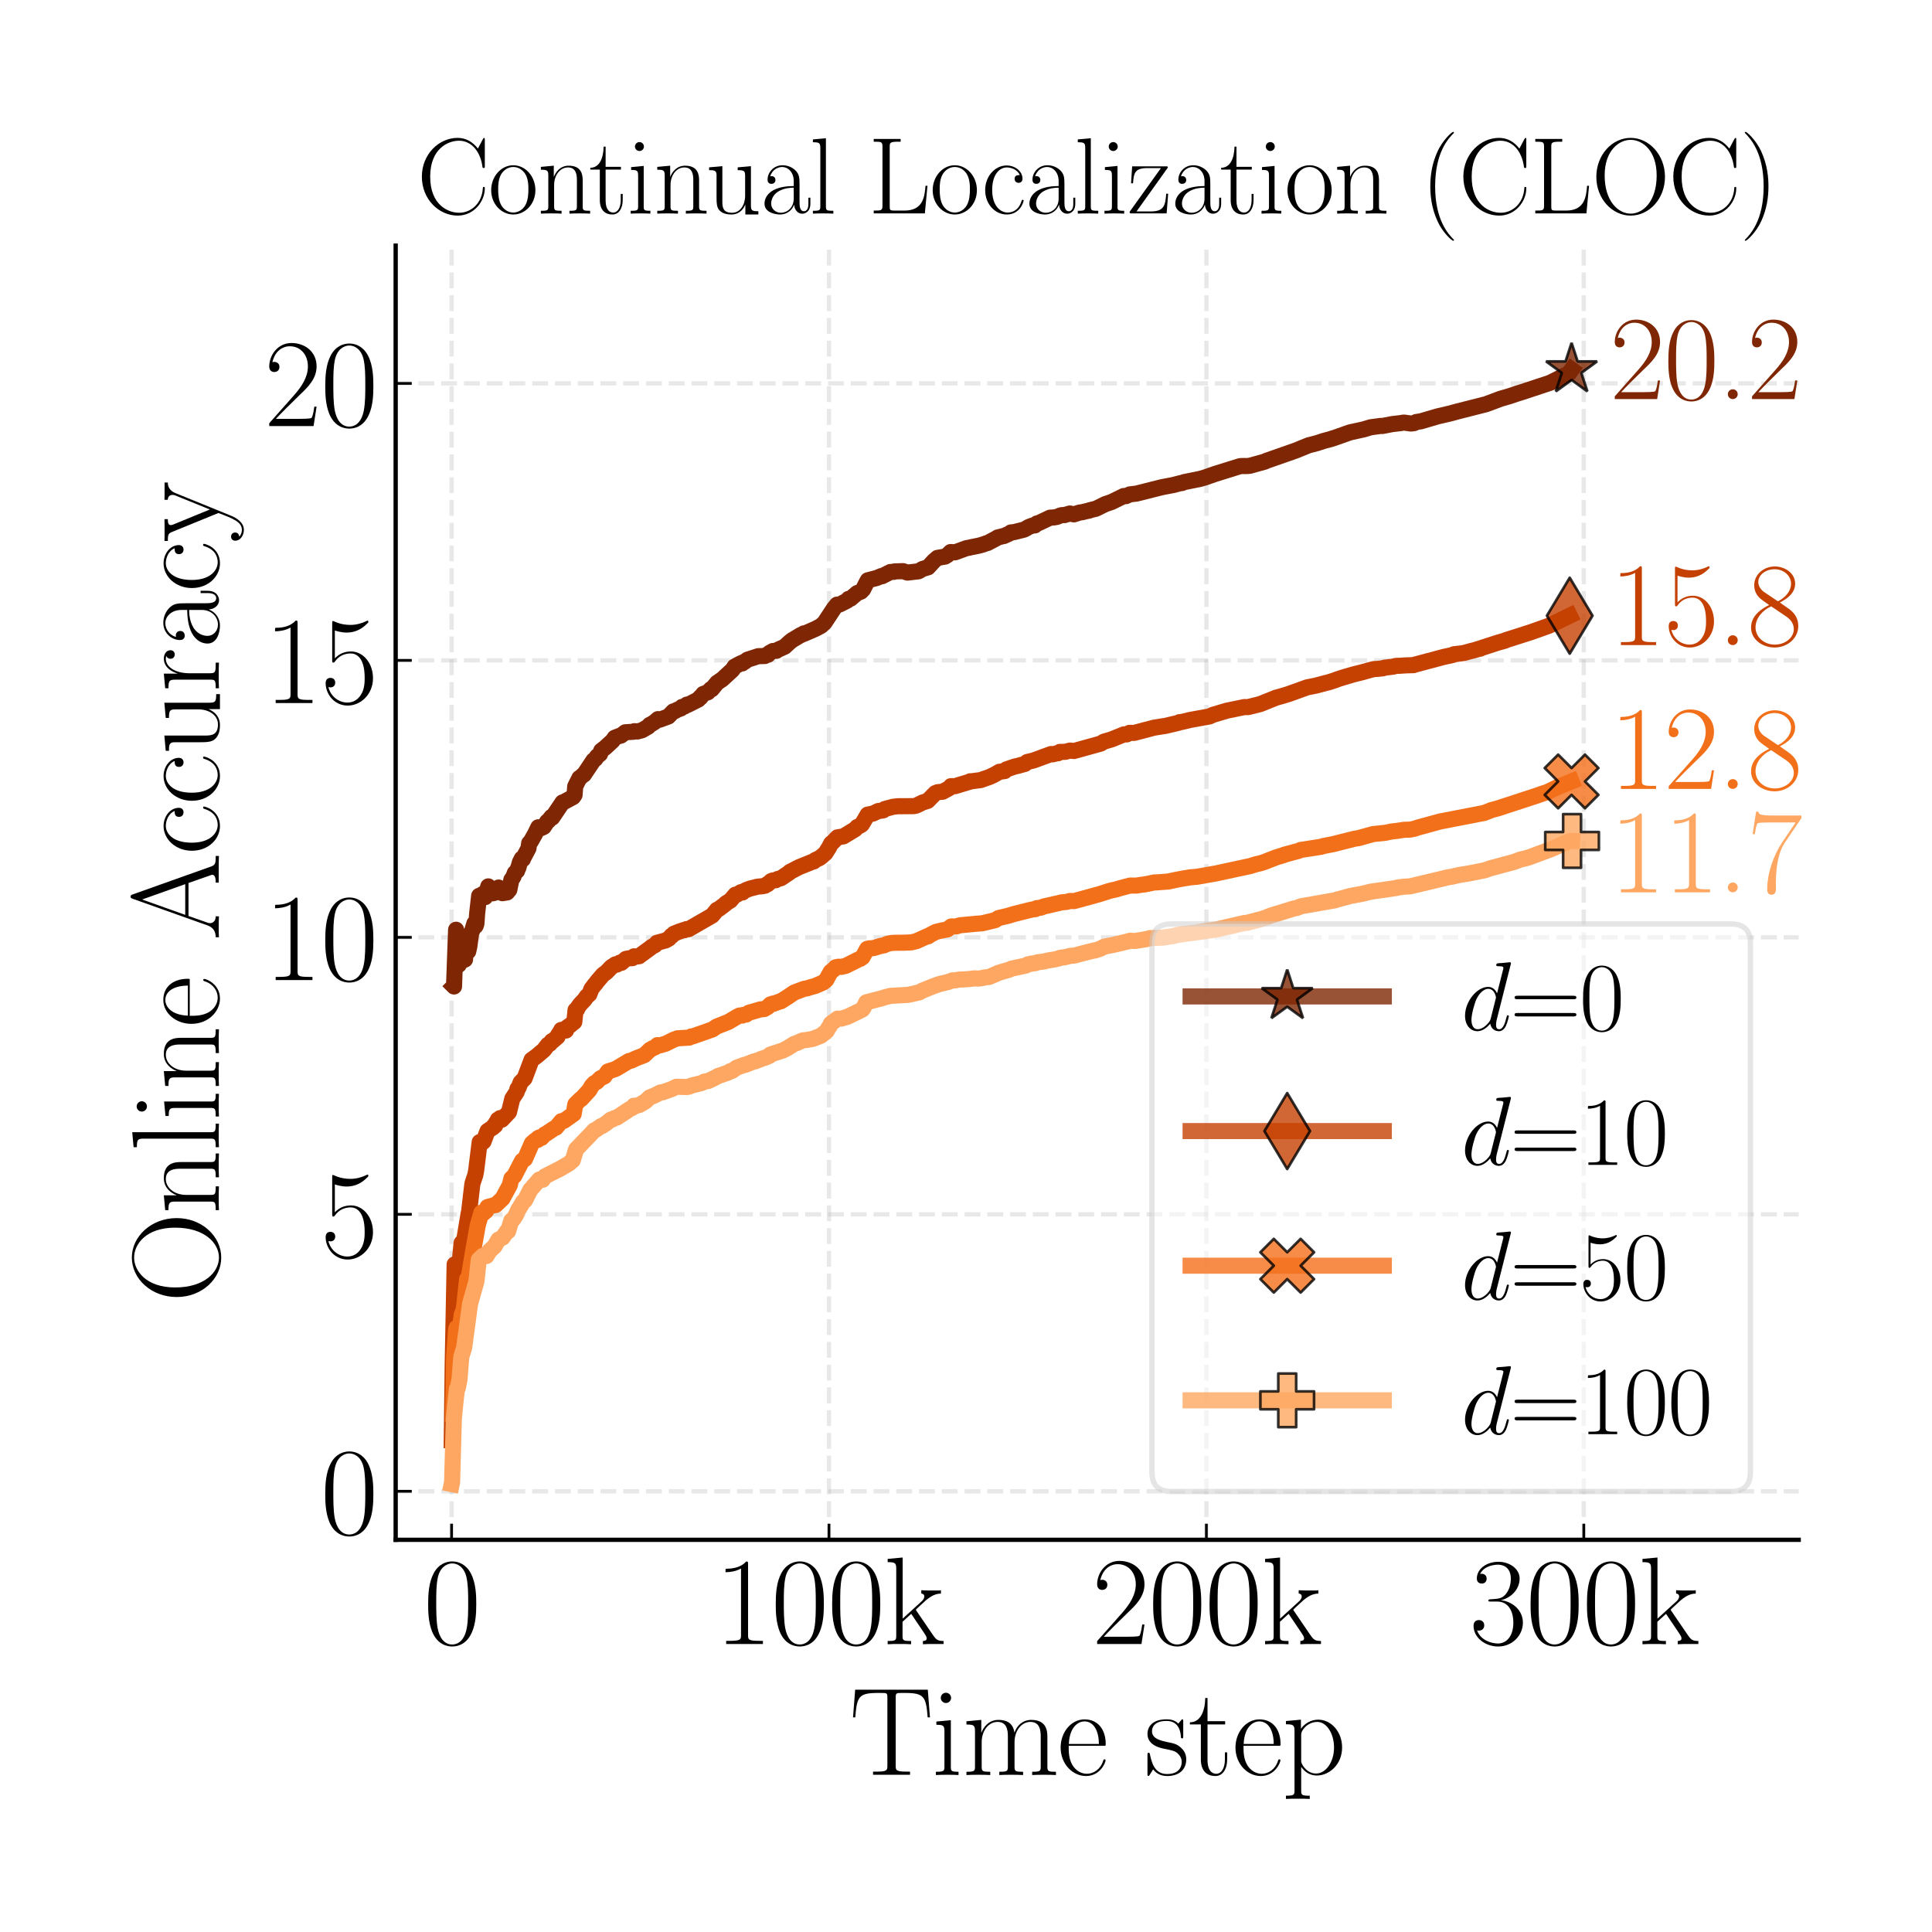 <?xml version="1.0" encoding="utf-8" standalone="no"?>
<!DOCTYPE svg PUBLIC "-//W3C//DTD SVG 1.1//EN"
  "http://www.w3.org/Graphics/SVG/1.1/DTD/svg11.dtd">
<svg xmlns:xlink="http://www.w3.org/1999/xlink" width="360pt" height="360pt" viewBox="0 0 360 360" xmlns="http://www.w3.org/2000/svg" version="1.1">
 <defs>
  <style type="text/css">*{stroke-linejoin: round; stroke-linecap: butt}</style>
 </defs>
 <g id="figure_1">
  <g id="patch_1">
   <path d="M 0 360 
L 360 360 
L 360 0 
L 0 0 
z
" style="fill: #ffffff"/>
  </g>
  <g id="axes_1">
   <g id="patch_2">
    <path d="M 73.727 286.921 
L 335.16 286.921 
L 335.16 45.766 
L 73.727 45.766 
z
" style="fill: #ffffff"/>
   </g>
   <g id="matplotlib.axis_1">
    <g id="xtick_1">
     <g id="line2d_1">
      <path d="M 84.145 286.921 
L 84.145 45.766 
" clip-path="url(#pb3d993e05d)" style="fill: none; stroke-dasharray: 2.96,1.28; stroke-dashoffset: 0; stroke: #b0b0b0; stroke-opacity: 0.3; stroke-width: 0.8"/>
     </g>
     <g id="line2d_2">
      <defs>
       <path id="m024d2db09c" d="M 0 0 
L 0 -3 
" style="stroke: #000000; stroke-width: 0.5"/>
      </defs>
      <g>
       <use xlink:href="#m024d2db09c" x="84.145" y="286.921" style="stroke: #000000; stroke-width: 0.5"/>
      </g>
     </g>
     <g id="text_1">
      <!-- 0 -->
      <g transform="translate(78.891 306.333) scale(0.23 -0.23)">
       <defs>
        <path id="CMR17-30" d="M 2688 2025 
C 2688 2416 2682 3080 2413 3591 
C 2176 4039 1798 4198 1466 4198 
C 1158 4198 768 4058 525 3597 
C 269 3118 243 2524 243 2025 
C 243 1661 250 1106 448 619 
C 723 -39 1216 -128 1466 -128 
C 1760 -128 2208 -7 2470 600 
C 2662 1042 2688 1559 2688 2025 
z
M 1466 -26 
C 1056 -26 813 325 723 812 
C 653 1188 653 1738 653 2096 
C 653 2588 653 2997 736 3387 
C 858 3929 1216 4096 1466 4096 
C 1728 4096 2067 3923 2189 3400 
C 2272 3036 2278 2607 2278 2096 
C 2278 1680 2278 1169 2202 792 
C 2067 95 1690 -26 1466 -26 
z
" transform="scale(0.016)"/>
       </defs>
       <use xlink:href="#CMR17-30" transform="scale(0.996)"/>
      </g>
     </g>
    </g>
    <g id="xtick_2">
     <g id="line2d_3">
      <path d="M 154.469 286.921 
L 154.469 45.766 
" clip-path="url(#pb3d993e05d)" style="fill: none; stroke-dasharray: 2.96,1.28; stroke-dashoffset: 0; stroke: #b0b0b0; stroke-opacity: 0.3; stroke-width: 0.8"/>
     </g>
     <g id="line2d_4">
      <g>
       <use xlink:href="#m024d2db09c" x="154.469" y="286.921" style="stroke: #000000; stroke-width: 0.5"/>
      </g>
     </g>
     <g id="text_2">
      <!-- 100k -->
      <g transform="translate(133.152 306.333) scale(0.23 -0.23)">
       <defs>
        <path id="CMR17-31" d="M 1702 4058 
C 1702 4192 1696 4192 1606 4192 
C 1357 3916 979 3827 621 3827 
C 602 3827 570 3827 563 3808 
C 557 3795 557 3782 557 3648 
C 755 3648 1088 3686 1344 3839 
L 1344 461 
C 1344 236 1331 160 781 160 
L 589 160 
L 589 0 
C 896 0 1216 0 1523 0 
C 1830 0 2150 0 2458 0 
L 2458 160 
L 2266 160 
C 1715 160 1702 230 1702 458 
L 1702 4058 
z
" transform="scale(0.016)"/>
        <path id="CMR17-6b" d="M 1670 1673 
C 1664 1686 1632 1724 1632 1743 
C 1632 1756 2086 2171 2144 2222 
C 2509 2528 2739 2560 2906 2560 
L 2906 2733 
C 2867 2733 2854 2733 2848 2720 
L 2534 2720 
C 2355 2720 2080 2720 1907 2733 
L 1907 2566 
C 1997 2559 2061 2508 2061 2419 
C 2061 2291 1933 2170 1926 2170 
L 960 1289 
L 960 4396 
L 198 4326 
L 198 4160 
C 576 4160 634 4122 634 3817 
L 634 426 
C 634 184 608 153 198 153 
L 198 -13 
C 352 0 634 0 794 0 
C 954 0 1235 0 1389 -13 
L 1389 153 
C 979 153 954 178 954 428 
L 954 1130 
L 1395 1532 
L 2042 574 
C 2118 459 2182 369 2182 286 
C 2182 172 2067 153 1990 153 
L 1990 -13 
C 2144 0 2419 0 2579 0 
C 2694 0 2931 0 3040 0 
L 3040 153 
C 2739 153 2669 210 2477 491 
L 1670 1673 
z
" transform="scale(0.016)"/>
       </defs>
       <use xlink:href="#CMR17-31" transform="scale(0.996)"/>
       <use xlink:href="#CMR17-30" transform="translate(45.69 0) scale(0.996)"/>
       <use xlink:href="#CMR17-30" transform="translate(91.381 0) scale(0.996)"/>
       <use xlink:href="#CMR17-6b" transform="translate(137.071 0) scale(0.996)"/>
      </g>
     </g>
    </g>
    <g id="xtick_3">
     <g id="line2d_5">
      <path d="M 224.793 286.921 
L 224.793 45.766 
" clip-path="url(#pb3d993e05d)" style="fill: none; stroke-dasharray: 2.96,1.28; stroke-dashoffset: 0; stroke: #b0b0b0; stroke-opacity: 0.3; stroke-width: 0.8"/>
     </g>
     <g id="line2d_6">
      <g>
       <use xlink:href="#m024d2db09c" x="224.793" y="286.921" style="stroke: #000000; stroke-width: 0.5"/>
      </g>
     </g>
     <g id="text_3">
      <!-- 200k -->
      <g transform="translate(203.476 306.333) scale(0.23 -0.23)">
       <defs>
        <path id="CMR17-32" d="M 2669 989 
L 2554 989 
C 2490 536 2438 459 2413 420 
C 2381 369 1920 369 1830 369 
L 602 369 
C 832 619 1280 1072 1824 1597 
C 2214 1967 2669 2402 2669 3035 
C 2669 3790 2067 4224 1395 4224 
C 691 4224 262 3604 262 3030 
C 262 2780 448 2748 525 2748 
C 589 2748 781 2787 781 3010 
C 781 3207 614 3264 525 3264 
C 486 3264 448 3258 422 3245 
C 544 3790 915 4058 1306 4058 
C 1862 4058 2227 3617 2227 3035 
C 2227 2479 1901 2000 1536 1584 
L 262 146 
L 262 0 
L 2515 0 
L 2669 989 
z
" transform="scale(0.016)"/>
       </defs>
       <use xlink:href="#CMR17-32" transform="scale(0.996)"/>
       <use xlink:href="#CMR17-30" transform="translate(45.69 0) scale(0.996)"/>
       <use xlink:href="#CMR17-30" transform="translate(91.381 0) scale(0.996)"/>
       <use xlink:href="#CMR17-6b" transform="translate(137.071 0) scale(0.996)"/>
      </g>
     </g>
    </g>
    <g id="xtick_4">
     <g id="line2d_7">
      <path d="M 295.117 286.921 
L 295.117 45.766 
" clip-path="url(#pb3d993e05d)" style="fill: none; stroke-dasharray: 2.96,1.28; stroke-dashoffset: 0; stroke: #b0b0b0; stroke-opacity: 0.3; stroke-width: 0.8"/>
     </g>
     <g id="line2d_8">
      <g>
       <use xlink:href="#m024d2db09c" x="295.117" y="286.921" style="stroke: #000000; stroke-width: 0.5"/>
      </g>
     </g>
     <g id="text_4">
      <!-- 300k -->
      <g transform="translate(273.8 306.333) scale(0.23 -0.23)">
       <defs>
        <path id="CMR17-33" d="M 1414 2157 
C 1984 2157 2234 1662 2234 1090 
C 2234 320 1824 25 1453 25 
C 1114 25 563 194 390 693 
C 422 680 454 680 486 680 
C 640 680 755 782 755 948 
C 755 1133 614 1216 486 1216 
C 378 1216 211 1165 211 926 
C 211 335 787 -128 1466 -128 
C 2176 -128 2720 430 2720 1085 
C 2720 1707 2208 2157 1600 2227 
C 2086 2328 2554 2756 2554 3329 
C 2554 3820 2048 4179 1472 4179 
C 890 4179 378 3829 378 3329 
C 378 3110 544 3072 627 3072 
C 762 3072 877 3155 877 3321 
C 877 3486 762 3569 627 3569 
C 602 3569 570 3569 544 3557 
C 730 3959 1235 4032 1459 4032 
C 1683 4032 2106 3925 2106 3320 
C 2106 3143 2080 2828 1862 2550 
C 1670 2304 1453 2304 1242 2284 
C 1210 2284 1062 2269 1037 2269 
C 992 2263 966 2257 966 2208 
C 966 2163 973 2157 1101 2157 
L 1414 2157 
z
" transform="scale(0.016)"/>
       </defs>
       <use xlink:href="#CMR17-33" transform="scale(0.996)"/>
       <use xlink:href="#CMR17-30" transform="translate(45.69 0) scale(0.996)"/>
       <use xlink:href="#CMR17-30" transform="translate(91.381 0) scale(0.996)"/>
       <use xlink:href="#CMR17-6b" transform="translate(137.071 0) scale(0.996)"/>
      </g>
     </g>
    </g>
    <g id="text_5">
     <!-- Time step -->
     <g transform="translate(158.291 330.703) scale(0.23 -0.23)">
      <defs>
       <path id="CMR17-54" d="M 3981 4326 
L 288 4326 
L 179 2918 
L 294 2918 
C 378 3976 467 4160 1453 4160 
C 1568 4160 1754 4160 1805 4154 
C 1926 4135 1926 4058 1926 3912 
L 1926 459 
C 1926 230 1907 160 1376 160 
L 1197 160 
L 1197 0 
C 1504 0 1824 0 2138 0 
C 2451 0 2771 0 3078 0 
L 3078 160 
L 2899 160 
C 2368 160 2349 230 2349 459 
L 2349 3912 
C 2349 4052 2349 4129 2464 4154 
C 2515 4160 2701 4160 2816 4160 
C 3795 4160 3891 3976 3974 2918 
L 4090 2918 
L 3981 4326 
z
" transform="scale(0.016)"/>
       <path id="CMR17-69" d="M 992 3909 
C 992 4049 877 4170 730 4170 
C 589 4170 467 4056 467 3909 
C 467 3769 582 3648 730 3648 
C 870 3648 992 3763 992 3909 
z
M 243 2706 
L 243 2541 
C 602 2541 653 2502 653 2197 
L 653 427 
C 653 184 627 153 218 153 
L 218 -13 
C 371 0 646 0 806 0 
C 960 0 1222 0 1370 -13 
L 1370 153 
C 992 153 979 191 979 420 
L 979 2776 
L 243 2706 
z
" transform="scale(0.016)"/>
       <path id="CMR17-6d" d="M 4326 1933 
C 4326 2252 4269 2790 3507 2790 
C 3072 2790 2771 2496 2656 2151 
L 2650 2151 
C 2573 2676 2195 2790 1837 2790 
C 1331 2790 1069 2400 973 2144 
L 966 2144 
L 966 2790 
L 211 2720 
L 211 2554 
C 589 2554 646 2515 646 2208 
L 646 428 
C 646 184 621 153 211 153 
L 211 -13 
C 365 0 646 0 813 0 
C 979 0 1267 0 1421 -13 
L 1421 153 
C 1011 153 986 178 986 428 
L 986 1658 
C 986 2247 1344 2688 1792 2688 
C 2266 2688 2317 2266 2317 1958 
L 2317 428 
C 2317 184 2291 153 1882 153 
L 1882 -13 
C 2035 0 2317 0 2483 0 
C 2650 0 2938 0 3091 -13 
L 3091 153 
C 2682 153 2656 178 2656 428 
L 2656 1658 
C 2656 2247 3014 2688 3462 2688 
C 3936 2688 3987 2266 3987 1958 
L 3987 428 
C 3987 184 3962 153 3552 153 
L 3552 -13 
C 3706 0 3987 0 4154 0 
C 4320 0 4608 0 4762 -13 
L 4762 153 
C 4352 153 4326 178 4326 428 
L 4326 1933 
z
" transform="scale(0.016)"/>
       <path id="CMR17-65" d="M 2438 1472 
C 2464 1498 2464 1511 2464 1576 
C 2464 2238 2118 2816 1389 2816 
C 710 2816 173 2169 173 1383 
C 173 551 781 -64 1459 -64 
C 2176 -64 2458 607 2458 740 
C 2458 784 2419 784 2406 784 
C 2362 784 2355 771 2330 696 
C 2189 265 1837 51 1504 51 
C 1229 51 954 203 781 480 
C 582 803 582 1176 582 1472 
L 2438 1472 
z
M 589 1568 
C 634 2505 1126 2714 1382 2714 
C 1818 2714 2112 2297 2118 1568 
L 589 1568 
z
" transform="scale(0.016)"/>
       <path id="CMR17-73" d="M 1978 2697 
C 1978 2813 1971 2819 1933 2819 
C 1907 2819 1901 2813 1824 2717 
C 1805 2691 1747 2626 1728 2601 
C 1523 2819 1235 2819 1126 2819 
C 416 2819 160 2447 160 2076 
C 160 1498 813 1365 998 1325 
C 1402 1243 1542 1217 1677 1101 
C 1760 1025 1901 884 1901 654 
C 1901 384 1747 38 1158 38 
C 602 38 403 460 288 1021 
C 269 1110 269 1117 218 1117 
C 166 1117 160 1110 160 983 
L 160 63 
C 160 -51 166 -58 205 -58 
C 237 -58 243 -51 275 0 
C 314 57 410 211 448 276 
C 576 103 800 -64 1158 -64 
C 1792 -64 2131 283 2131 784 
C 2131 1112 1958 1285 1875 1362 
C 1683 1561 1459 1606 1190 1657 
C 838 1735 390 1825 390 2217 
C 390 2383 480 2737 1126 2737 
C 1811 2737 1850 2094 1862 1888 
C 1869 1856 1901 1849 1920 1849 
C 1978 1849 1978 1869 1978 1978 
L 1978 2697 
z
" transform="scale(0.016)"/>
       <path id="CMR17-74" d="M 966 2560 
L 1862 2560 
L 1862 2725 
L 966 2725 
L 966 3904 
L 851 3904 
C 838 3245 614 2668 70 2668 
L 70 2560 
L 627 2560 
L 627 771 
C 627 650 627 -64 1370 -64 
C 1747 -64 1965 306 1965 777 
L 1965 1140 
L 1850 1140 
L 1850 783 
C 1850 344 1677 51 1408 51 
C 1222 51 966 178 966 758 
L 966 2560 
z
" transform="scale(0.016)"/>
       <path id="CMR17-70" d="M 1408 -1063 
C 998 -1063 973 -1037 973 -789 
L 973 402 
C 1158 134 1427 -38 1766 -38 
C 2406 -38 3053 523 3053 1388 
C 3053 2191 2496 2802 1837 2802 
C 1453 2802 1139 2592 960 2338 
L 960 2802 
L 198 2732 
L 198 2567 
C 576 2567 634 2528 634 2223 
L 634 -789 
C 634 -1031 608 -1063 198 -1063 
L 198 -1228 
C 352 -1216 634 -1216 800 -1216 
C 966 -1216 1254 -1216 1408 -1228 
L 1408 -1063 
z
M 973 2012 
C 973 2102 973 2235 1222 2471 
C 1254 2497 1472 2688 1792 2688 
C 2259 2688 2643 2108 2643 1382 
C 2643 656 2234 64 1728 64 
C 1498 64 1248 172 1056 472 
C 973 612 973 650 973 752 
L 973 2012 
z
" transform="scale(0.016)"/>
      </defs>
      <use xlink:href="#CMR17-54" transform="scale(0.996)"/>
      <use xlink:href="#CMR17-69" transform="translate(66.51 0) scale(0.996)"/>
      <use xlink:href="#CMR17-6d" transform="translate(91.381 0) scale(0.996)"/>
      <use xlink:href="#CMR17-65" transform="translate(168.301 0) scale(0.996)"/>
      <use xlink:href="#CMR17-73" transform="translate(238.862 0) scale(0.996)"/>
      <use xlink:href="#CMR17-74" transform="translate(274.663 0) scale(0.996)"/>
      <use xlink:href="#CMR17-65" transform="translate(309.944 0) scale(0.996)"/>
      <use xlink:href="#CMR17-70" transform="translate(350.43 0) scale(0.996)"/>
     </g>
    </g>
   </g>
   <g id="matplotlib.axis_2">
    <g id="ytick_1">
     <g id="line2d_9">
      <path d="M 73.727 277.882 
L 335.16 277.882 
" clip-path="url(#pb3d993e05d)" style="fill: none; stroke-dasharray: 2.96,1.28; stroke-dashoffset: 0; stroke: #b0b0b0; stroke-opacity: 0.3; stroke-width: 0.8"/>
     </g>
     <g id="line2d_10">
      <defs>
       <path id="me41d116d6b" d="M 0 0 
L 3 0 
" style="stroke: #000000; stroke-width: 0.5"/>
      </defs>
      <g>
       <use xlink:href="#me41d116d6b" x="73.727" y="277.882" style="stroke: #000000; stroke-width: 0.5"/>
      </g>
     </g>
     <g id="text_6">
      <!-- $\mathdefault{0}$ -->
      <g transform="translate(59.718 285.839) scale(0.23 -0.23)">
       <use xlink:href="#CMR17-30" transform="scale(0.996)"/>
      </g>
     </g>
    </g>
    <g id="ytick_2">
     <g id="line2d_11">
      <path d="M 73.727 226.272 
L 335.16 226.272 
" clip-path="url(#pb3d993e05d)" style="fill: none; stroke-dasharray: 2.96,1.28; stroke-dashoffset: 0; stroke: #b0b0b0; stroke-opacity: 0.3; stroke-width: 0.8"/>
     </g>
     <g id="line2d_12">
      <g>
       <use xlink:href="#me41d116d6b" x="73.727" y="226.272" style="stroke: #000000; stroke-width: 0.5"/>
      </g>
     </g>
     <g id="text_7">
      <!-- $\mathdefault{5}$ -->
      <g transform="translate(59.718 234.228) scale(0.23 -0.23)">
       <defs>
        <path id="CMR17-35" d="M 730 3692 
C 794 3666 1056 3584 1325 3584 
C 1920 3584 2246 3911 2432 4100 
C 2432 4157 2432 4192 2394 4192 
C 2387 4192 2374 4192 2323 4163 
C 2099 4058 1837 3973 1517 3973 
C 1325 3973 1037 3999 723 4139 
C 653 4171 640 4171 634 4171 
C 602 4171 595 4164 595 4037 
L 595 2203 
C 595 2089 595 2057 659 2057 
C 691 2057 704 2070 736 2114 
C 941 2401 1222 2522 1542 2522 
C 1766 2522 2246 2382 2246 1289 
C 2246 1085 2246 715 2054 421 
C 1894 159 1645 25 1370 25 
C 947 25 518 320 403 814 
C 429 807 480 795 506 795 
C 589 795 749 840 749 1038 
C 749 1210 627 1280 506 1280 
C 358 1280 262 1190 262 1011 
C 262 454 704 -128 1382 -128 
C 2042 -128 2669 440 2669 1264 
C 2669 2030 2170 2624 1549 2624 
C 1222 2624 947 2503 730 2274 
L 730 3692 
z
" transform="scale(0.016)"/>
       </defs>
       <use xlink:href="#CMR17-35" transform="scale(0.996)"/>
      </g>
     </g>
    </g>
    <g id="ytick_3">
     <g id="line2d_13">
      <path d="M 73.727 174.661 
L 335.16 174.661 
" clip-path="url(#pb3d993e05d)" style="fill: none; stroke-dasharray: 2.96,1.28; stroke-dashoffset: 0; stroke: #b0b0b0; stroke-opacity: 0.3; stroke-width: 0.8"/>
     </g>
     <g id="line2d_14">
      <g>
       <use xlink:href="#me41d116d6b" x="73.727" y="174.661" style="stroke: #000000; stroke-width: 0.5"/>
      </g>
     </g>
     <g id="text_8">
      <!-- $\mathdefault{10}$ -->
      <g transform="translate(49.21 182.617) scale(0.23 -0.23)">
       <use xlink:href="#CMR17-31" transform="scale(0.996)"/>
       <use xlink:href="#CMR17-30" transform="translate(45.69 0) scale(0.996)"/>
      </g>
     </g>
    </g>
    <g id="ytick_4">
     <g id="line2d_15">
      <path d="M 73.727 123.05 
L 335.16 123.05 
" clip-path="url(#pb3d993e05d)" style="fill: none; stroke-dasharray: 2.96,1.28; stroke-dashoffset: 0; stroke: #b0b0b0; stroke-opacity: 0.3; stroke-width: 0.8"/>
     </g>
     <g id="line2d_16">
      <g>
       <use xlink:href="#me41d116d6b" x="73.727" y="123.05" style="stroke: #000000; stroke-width: 0.5"/>
      </g>
     </g>
     <g id="text_9">
      <!-- $\mathdefault{15}$ -->
      <g transform="translate(49.21 131.006) scale(0.23 -0.23)">
       <use xlink:href="#CMR17-31" transform="scale(0.996)"/>
       <use xlink:href="#CMR17-35" transform="translate(45.69 0) scale(0.996)"/>
      </g>
     </g>
    </g>
    <g id="ytick_5">
     <g id="line2d_17">
      <path d="M 73.727 71.439 
L 335.16 71.439 
" clip-path="url(#pb3d993e05d)" style="fill: none; stroke-dasharray: 2.96,1.28; stroke-dashoffset: 0; stroke: #b0b0b0; stroke-opacity: 0.3; stroke-width: 0.8"/>
     </g>
     <g id="line2d_18">
      <g>
       <use xlink:href="#me41d116d6b" x="73.727" y="71.439" style="stroke: #000000; stroke-width: 0.5"/>
      </g>
     </g>
     <g id="text_10">
      <!-- $\mathdefault{20}$ -->
      <g transform="translate(49.21 79.396) scale(0.23 -0.23)">
       <use xlink:href="#CMR17-32" transform="scale(0.996)"/>
       <use xlink:href="#CMR17-30" transform="translate(45.69 0) scale(0.996)"/>
      </g>
     </g>
    </g>
    <g id="text_11">
     <!-- Online Accuracy -->
     <g transform="translate(40.753 242.761) rotate(-90) scale(0.23 -0.23)">
      <defs>
       <path id="CMR17-4f" d="M 4307 2135 
C 4307 3437 3366 4416 2304 4416 
C 1216 4416 294 3424 294 2135 
C 294 845 1229 -128 2298 -128 
C 3392 -128 4307 864 4307 2135 
z
M 2304 -13 
C 1574 -13 781 711 781 2217 
C 781 3716 1651 4301 2298 4301 
C 2976 4301 3821 3698 3821 2217 
C 3821 686 3008 -13 2304 -13 
z
" transform="scale(0.016)"/>
       <path id="CMR17-6e" d="M 2656 1933 
C 2656 2259 2592 2790 1837 2790 
C 1331 2790 1069 2400 973 2144 
L 966 2144 
L 966 2790 
L 211 2720 
L 211 2554 
C 589 2554 646 2515 646 2208 
L 646 428 
C 646 184 621 153 211 153 
L 211 -13 
C 365 0 646 0 813 0 
C 979 0 1267 0 1421 -13 
L 1421 153 
C 1011 153 986 178 986 428 
L 986 1658 
C 986 2247 1344 2688 1792 2688 
C 2266 2688 2317 2266 2317 1958 
L 2317 428 
C 2317 184 2291 153 1882 153 
L 1882 -13 
C 2035 0 2317 0 2483 0 
C 2650 0 2938 0 3091 -13 
L 3091 153 
C 2682 153 2656 178 2656 428 
L 2656 1933 
z
" transform="scale(0.016)"/>
       <path id="CMR17-6c" d="M 979 4396 
L 218 4326 
L 218 4160 
C 595 4160 653 4122 653 3817 
L 653 426 
C 653 184 627 153 218 153 
L 218 -13 
C 371 0 653 0 813 0 
C 979 0 1261 0 1414 -13 
L 1414 153 
C 1005 153 979 178 979 426 
L 979 4396 
z
" transform="scale(0.016)"/>
       <path id="CMR17-41" d="M 2323 4378 
C 2291 4461 2278 4480 2214 4480 
C 2150 4480 2138 4461 2106 4378 
L 749 566 
C 627 223 371 153 147 153 
L 147 -13 
C 262 0 518 0 640 0 
C 800 0 1056 0 1210 -13 
L 1210 153 
C 909 153 864 361 864 439 
C 864 497 877 530 890 569 
L 1229 1536 
L 2906 1536 
L 3290 442 
C 3322 365 3322 352 3322 327 
C 3322 153 3046 153 2925 153 
L 2925 0 
C 3110 0 3443 0 3642 0 
C 3808 0 4128 0 4282 -13 
L 4282 153 
C 3942 153 3827 153 3744 387 
L 2323 4378 
z
M 2067 3893 
L 2848 1702 
L 1286 1702 
L 2067 3893 
z
" transform="scale(0.016)"/>
       <path id="CMR17-63" d="M 2234 2240 
C 2112 2240 1933 2240 1933 2017 
C 1933 1838 2080 1787 2163 1787 
C 2208 1787 2394 1807 2394 2024 
C 2394 2467 1958 2803 1466 2803 
C 787 2803 211 2178 211 1363 
C 211 516 813 -64 1466 -64 
C 2259 -64 2458 677 2458 748 
C 2458 774 2451 793 2406 793 
C 2362 793 2355 787 2330 703 
C 2163 180 1798 51 1523 51 
C 1114 51 621 427 621 1369 
C 621 2338 1094 2688 1472 2688 
C 1722 2688 2093 2573 2234 2240 
z
" transform="scale(0.016)"/>
       <path id="CMR17-75" d="M 1882 2693 
L 1882 2528 
C 2259 2528 2317 2489 2317 2186 
L 2317 1032 
C 2317 500 2029 38 1555 38 
C 1030 38 986 348 986 678 
L 986 2763 
L 211 2693 
L 211 2528 
C 467 2528 640 2528 646 2274 
L 646 1058 
C 646 633 646 361 813 183 
C 896 101 1056 -64 1517 -64 
C 2061 -64 2272 377 2323 506 
L 2330 506 
L 2330 -63 
L 3091 -63 
L 3091 128 
C 2714 128 2656 166 2656 473 
L 2656 2763 
L 1882 2693 
z
" transform="scale(0.016)"/>
       <path id="CMR17-72" d="M 960 1497 
C 960 2112 1222 2688 1702 2688 
C 1747 2688 1792 2682 1837 2662 
C 1837 2662 1696 2617 1696 2452 
C 1696 2298 1818 2234 1914 2234 
C 1990 2234 2131 2279 2131 2458 
C 2131 2663 1926 2790 1709 2790 
C 1222 2790 1011 2317 947 2093 
L 941 2093 
L 941 2790 
L 198 2720 
L 198 2554 
C 576 2554 634 2515 634 2208 
L 634 428 
C 634 184 608 153 198 153 
L 198 -13 
C 352 0 646 0 813 0 
C 998 0 1325 0 1498 -13 
L 1498 153 
C 1037 153 960 153 960 440 
L 960 1497 
z
" transform="scale(0.016)"/>
       <path id="CMR17-61" d="M 2304 1653 
C 2304 2072 2304 2294 2035 2543 
C 1798 2752 1523 2816 1306 2816 
C 800 2816 435 2407 435 1971 
C 435 1728 627 1728 666 1728 
C 749 1728 896 1778 896 1954 
C 896 2112 774 2181 666 2181 
C 640 2181 608 2174 589 2168 
C 723 2592 1069 2714 1293 2714 
C 1613 2714 1965 2429 1965 1885 
L 1965 1600 
C 1587 1600 1133 1549 774 1357 
C 371 1133 256 813 256 570 
C 256 77 832 -64 1171 -64 
C 1523 -64 1850 139 1990 511 
C 2003 233 2182 -18 2464 -18 
C 2598 -18 2938 70 2938 567 
L 2938 920 
L 2822 920 
L 2822 562 
C 2822 178 2650 128 2566 128 
C 2304 128 2304 458 2304 738 
L 2304 1653 
z
M 1965 870 
C 1965 317 1568 38 1216 38 
C 896 38 646 275 646 570 
C 646 761 730 1100 1101 1305 
C 1408 1478 1760 1504 1965 1504 
L 1965 870 
z
" transform="scale(0.016)"/>
       <path id="CMR17-79" d="M 2496 2197 
C 2656 2586 2944 2586 3034 2586 
L 3034 2752 
C 2912 2752 2752 2752 2630 2752 
C 2496 2752 2285 2752 2157 2758 
L 2157 2592 
C 2400 2573 2406 2394 2406 2343 
C 2406 2280 2394 2248 2362 2171 
L 1664 449 
L 902 2306 
C 870 2382 870 2426 870 2433 
C 870 2573 1018 2586 1171 2586 
L 1171 2758 
C 1018 2752 742 2752 582 2752 
C 410 2752 205 2752 64 2758 
L 64 2586 
C 410 2586 448 2554 531 2350 
L 1485 15 
C 1197 -738 1030 -1178 627 -1178 
C 557 -1178 397 -1159 282 -1044 
C 429 -1031 493 -942 493 -833 
C 493 -725 416 -629 288 -629 
C 147 -629 77 -725 77 -840 
C 77 -1095 339 -1280 627 -1280 
C 998 -1280 1229 -922 1357 -604 
L 2496 2197 
z
" transform="scale(0.016)"/>
      </defs>
      <use xlink:href="#CMR17-4f" transform="scale(0.996)"/>
      <use xlink:href="#CMR17-6e" transform="translate(71.715 0) scale(0.996)"/>
      <use xlink:href="#CMR17-6c" transform="translate(122.61 0) scale(0.996)"/>
      <use xlink:href="#CMR17-69" transform="translate(147.481 0) scale(0.996)"/>
      <use xlink:href="#CMR17-6e" transform="translate(172.352 0) scale(0.996)"/>
      <use xlink:href="#CMR17-65" transform="translate(223.248 0) scale(0.996)"/>
      <use xlink:href="#CMR17-41" transform="translate(293.809 0) scale(0.996)"/>
      <use xlink:href="#CMR17-63" transform="translate(362.882 0) scale(0.996)"/>
      <use xlink:href="#CMR17-63" transform="translate(403.367 0) scale(0.996)"/>
      <use xlink:href="#CMR17-75" transform="translate(443.853 0) scale(0.996)"/>
      <use xlink:href="#CMR17-72" transform="translate(494.748 0) scale(0.996)"/>
      <use xlink:href="#CMR17-61" transform="translate(530.029 0) scale(0.996)"/>
      <use xlink:href="#CMR17-63" transform="translate(575.72 0) scale(0.996)"/>
      <use xlink:href="#CMR17-79" transform="translate(616.205 0) scale(0.996)"/>
     </g>
    </g>
   </g>
   <g id="line2d_19">
    <path d="M 84.552 183.768 
L 84.601 183.817 
L 84.985 173.244 
L 85.484 179.787 
L 85.512 177.721 
L 85.885 176.365 
L 85.948 175.378 
L 85.99 176.455 
L 86.237 178.971 
L 86.651 178.796 
L 86.764 177.419 
L 87.246 177.285 
L 87.45 176.375 
L 87.808 173.777 
L 87.974 173.463 
L 88.395 172.069 
L 88.508 172.188 
L 88.61 172.557 
L 88.663 172.447 
L 88.775 172.13 
L 88.909 170.21 
L 89.285 166.923 
L 89.844 166.988 
L 89.939 166.589 
L 90.038 166.917 
L 90.305 166.846 
L 90.41 167.162 
L 90.983 165.165 
L 91.043 165.269 
L 91.363 166.03 
L 91.771 166.32 
L 91.845 166.452 
L 92.72 166.199 
L 92.907 165.381 
L 93.17 165.547 
L 93.617 166.433 
L 94.5 166.29 
L 94.907 165.794 
L 95.28 163.94 
L 95.646 163.43 
L 95.927 162.673 
L 96.349 162.28 
L 96.567 161.674 
L 96.595 161.683 
L 96.697 161.299 
L 96.88 160.662 
L 97.232 159.978 
L 97.274 160.027 
L 97.436 160.105 
L 97.506 159.878 
L 97.513 159.885 
L 98.473 158.072 
L 98.606 157.113 
L 98.881 156.841 
L 99.665 155.461 
L 100.301 154.151 
L 100.85 154.303 
L 101.321 154.077 
L 101.979 153.082 
L 102.225 152.91 
L 102.77 152.211 
L 102.865 152.335 
L 102.903 152.349 
L 104.813 149.518 
L 104.855 149.556 
L 106.796 148.514 
L 107.066 148.116 
L 107.175 146.55 
L 107.967 144.966 
L 107.991 145.015 
L 108.614 144.448 
L 108.803 144.344 
L 110.593 141.677 
L 110.945 141.408 
L 111.261 140.944 
L 111.81 140.5 
L 112.024 139.884 
L 112.794 139.285 
L 114.152 138.032 
L 114.538 137.472 
L 115.368 137.147 
L 115.593 137.096 
L 115.706 137.067 
L 116.511 136.449 
L 118.055 136.351 
L 118.206 136.244 
L 118.786 136.299 
L 119.64 136.068 
L 120.787 135.403 
L 121.064 135.063 
L 121.251 134.996 
L 121.986 134.538 
L 122.605 133.996 
L 122.949 134.099 
L 124.528 133.517 
L 125.47 132.553 
L 125.776 132.495 
L 126.219 132.241 
L 126.887 131.998 
L 127.088 131.722 
L 127.091 131.728 
L 127.548 131.641 
L 127.995 131.289 
L 128.153 131.344 
L 130.126 130.348 
L 130.449 129.949 
L 130.534 129.969 
L 131.033 129.307 
L 131.912 128.99 
L 132.457 128.408 
L 132.64 128.418 
L 133.621 127.22 
L 134.57 126.579 
L 136.455 124.846 
L 136.898 124.201 
L 138.083 123.575 
L 138.311 123.62 
L 138.477 123.412 
L 138.797 123.296 
L 139.264 122.928 
L 141.297 122.267 
L 142.52 122.239 
L 142.896 122.006 
L 143.104 122.004 
L 143.382 121.662 
L 144.032 121.302 
L 144.669 121.275 
L 144.781 121.156 
L 146.219 120.498 
L 147.116 119.673 
L 147.559 119.314 
L 149.226 118.314 
L 149.363 118.293 
L 149.802 118.016 
L 149.911 118.064 
L 151.975 117.163 
L 152.995 116.621 
L 153.645 116.017 
L 155.386 113.385 
L 155.963 112.667 
L 156.216 112.698 
L 156.525 112.6 
L 157.861 111.921 
L 158.111 111.597 
L 158.487 111.555 
L 159.711 110.516 
L 160.428 110.239 
L 160.833 109.822 
L 161.483 108.531 
L 161.701 108.132 
L 163.368 107.699 
L 164.226 107.338 
L 164.366 107.371 
L 165.921 106.579 
L 166.56 106.555 
L 166.684 106.472 
L 168.266 106.425 
L 169.099 106.696 
L 171.142 106.455 
L 171.357 106.344 
L 171.891 106.018 
L 172.935 105.711 
L 174.018 104.525 
L 174.679 103.953 
L 176.093 103.714 
L 176.582 103.408 
L 177.134 102.865 
L 177.956 102.919 
L 180.133 102.126 
L 180.474 102.084 
L 180.942 101.966 
L 182.401 101.674 
L 183.157 101.464 
L 183.871 101.2 
L 184.008 101.187 
L 185.049 100.638 
L 185.685 100.303 
L 185.9 100.147 
L 186.968 99.888 
L 187.06 99.885 
L 187.749 99.563 
L 188.023 99.456 
L 188.368 99.209 
L 188.93 99.157 
L 190.861 98.676 
L 191.705 98.191 
L 192.373 97.936 
L 192.83 97.905 
L 193.227 97.527 
L 193.491 97.49 
L 195.678 96.455 
L 196.36 96.419 
L 196.916 96.324 
L 197.714 96.007 
L 198.044 95.972 
L 198.34 95.983 
L 199.349 95.683 
L 200.108 95.844 
L 201.17 95.503 
L 201.691 95.432 
L 202.236 95.294 
L 202.974 95.136 
L 203.027 95.083 
L 204.205 94.797 
L 205.928 93.949 
L 207.134 93.536 
L 209.402 92.423 
L 209.803 92.447 
L 210.53 92.121 
L 211.744 91.976 
L 216.487 90.785 
L 218.818 90.338 
L 218.885 90.302 
L 220.073 90.003 
L 220.26 90.008 
L 220.625 89.838 
L 223.618 89.237 
L 224.532 88.97 
L 226.396 88.317 
L 231.083 86.858 
L 231.399 86.838 
L 232.373 86.836 
L 232.844 86.8 
L 235.678 86.015 
L 235.956 85.875 
L 241.273 84.013 
L 241.508 83.925 
L 243.92 82.944 
L 243.984 82.942 
L 245.432 82.563 
L 246.666 82.159 
L 248.196 81.752 
L 248.354 81.67 
L 248.439 81.671 
L 251.526 80.575 
L 254.089 80.011 
L 255.39 79.616 
L 257.349 79.356 
L 257.581 79.379 
L 259.349 79.034 
L 261.037 78.833 
L 261.392 78.766 
L 261.631 78.745 
L 262.925 78.92 
L 263.474 78.848 
L 263.917 78.629 
L 264.74 78.51 
L 267.858 77.592 
L 270.14 77.06 
L 271.547 76.678 
L 276.916 75.313 
L 279.599 74.308 
L 281.368 73.792 
L 282.444 73.42 
L 283.724 73.022 
L 288.861 71.32 
L 292.356 69.554 
L 292.841 68.885 
L 292.841 68.885 
" clip-path="url(#pb3d993e05d)" style="fill: none; stroke: #7f2704; stroke-width: 3; stroke-linecap: square"/>
   </g>
   <g id="line2d_20">
    <path d="M 292.841 68.885 
" clip-path="url(#pb3d993e05d)" style="fill: none; stroke: #7f2704; stroke-opacity: 0.8; stroke-width: 3; stroke-linecap: square"/>
    <defs>
     <path id="md52bd713e3" d="M 0 -5 
L -1.123 -1.545 
L -4.755 -1.545 
L -1.816 0.59 
L -2.939 4.045 
L -0 1.91 
L 2.939 4.045 
L 1.816 0.59 
L 4.755 -1.545 
L 1.123 -1.545 
z
" style="stroke: #000000; stroke-opacity: 0.8; stroke-width: 0.5; stroke-linejoin: bevel"/>
    </defs>
    <g clip-path="url(#pb3d993e05d)">
     <use xlink:href="#md52bd713e3" x="292.841" y="68.885" style="fill: #7f2704; fill-opacity: 0.8; stroke: #000000; stroke-opacity: 0.8; stroke-width: 0.5; stroke-linejoin: bevel"/>
    </g>
   </g>
   <g id="line2d_21">
    <path d="M 84.18 268.367 
L 84.352 254.237 
L 84.714 235.6 
L 84.907 237.547 
L 84.96 237.429 
L 85.505 236.77 
L 86.011 231.596 
L 86.307 232.188 
L 87.337 226.055 
L 87.386 225.995 
L 88.012 220.647 
L 88.016 220.683 
L 88.072 220.412 
L 88.575 218.919 
L 88.726 218.096 
L 89.384 212.809 
L 89.496 213.008 
L 89.805 212.966 
L 90.104 212.709 
L 90.836 210.753 
L 91.455 210.338 
L 91.908 210.048 
L 92 209.818 
L 92.284 209.718 
L 92.418 209.225 
L 92.703 208.886 
L 92.759 208.633 
L 92.784 208.662 
L 93.195 208.339 
L 93.213 208.394 
L 93.512 208.634 
L 94.848 207.213 
L 95.46 204.716 
L 96.275 203.482 
L 96.416 202.886 
L 96.479 202.915 
L 96.606 202.727 
L 97.014 201.678 
L 97.752 200.937 
L 99.053 197.479 
L 99.964 196.823 
L 101.335 195.664 
L 102.08 194.689 
L 102.446 194.509 
L 102.798 194.012 
L 102.858 194.076 
L 103.895 193.185 
L 103.976 192.902 
L 104.475 192.161 
L 104.573 191.913 
L 105.21 191.796 
L 105.467 192.023 
L 105.737 191.383 
L 106.128 191.134 
L 107.017 190.418 
L 107.242 188.222 
L 107.555 188.053 
L 107.601 187.841 
L 108.055 187.194 
L 108.898 186.298 
L 109.338 185.663 
L 109.816 185.274 
L 110.192 184.287 
L 110.885 183.374 
L 110.941 183.35 
L 111.24 182.926 
L 112.358 181.618 
L 112.998 181.15 
L 113.888 180.217 
L 114.697 179.681 
L 114.957 179.732 
L 115.509 179.372 
L 115.79 179.412 
L 116.62 178.684 
L 117.137 178.57 
L 117.837 178.535 
L 118.153 178.191 
L 118.515 178.256 
L 119.106 178.175 
L 119.166 178.109 
L 121.247 176.594 
L 121.391 176.45 
L 122.06 176.099 
L 122.404 175.68 
L 124.067 175.227 
L 124.679 174.862 
L 125.115 174.358 
L 125.231 174.35 
L 125.569 173.986 
L 126.49 173.609 
L 127.362 173.311 
L 127.545 173.334 
L 127.917 173.126 
L 128.269 173.159 
L 132.707 170.6 
L 133.6 169.518 
L 133.934 169.382 
L 135.171 168.446 
L 135.245 168.33 
L 136.1 167.798 
L 137.021 166.714 
L 137.316 166.699 
L 138.079 166.23 
L 138.371 166.301 
L 138.434 166.15 
L 139.106 165.811 
L 139.792 165.562 
L 140.52 165.38 
L 141.184 165.208 
L 141.272 165.207 
L 142.102 165.13 
L 142.555 165.035 
L 142.844 164.814 
L 143.02 164.775 
L 143.702 164.17 
L 144.039 164.047 
L 144.539 164.023 
L 144.904 163.791 
L 145.513 163.646 
L 147.074 162.601 
L 147.144 162.487 
L 148.846 161.599 
L 151.596 160.489 
L 151.634 160.521 
L 151.933 160.244 
L 152.693 159.901 
L 153.023 159.652 
L 153.79 158.997 
L 154.451 157.96 
L 154.883 157.153 
L 155.147 156.946 
L 156.044 156.031 
L 157.155 155.846 
L 159.352 154.513 
L 159.721 154.103 
L 159.75 154.107 
L 160.453 153.737 
L 160.611 153.603 
L 160.963 153.013 
L 161.676 151.785 
L 162.647 151.609 
L 163.653 151.123 
L 164.366 151.043 
L 164.605 150.988 
L 164.848 150.753 
L 166.409 150.329 
L 167.299 150.229 
L 170.274 150.212 
L 170.759 150.1 
L 171.68 149.65 
L 171.877 149.542 
L 172.861 149.235 
L 174.296 147.777 
L 174.384 147.781 
L 174.693 147.619 
L 174.95 147.586 
L 175.632 147.532 
L 176.866 146.871 
L 177.193 146.489 
L 177.946 146.496 
L 180.467 145.729 
L 180.583 145.709 
L 180.776 145.582 
L 180.861 145.6 
L 182.724 145.362 
L 183.407 145.115 
L 184.384 144.778 
L 185.298 144.345 
L 186.234 143.808 
L 187.208 143.681 
L 187.531 143.365 
L 189.11 142.823 
L 189.606 142.725 
L 190.998 142.336 
L 191.395 141.989 
L 192.58 141.703 
L 195.854 140.503 
L 196.163 140.559 
L 196.881 140.371 
L 197.151 140.361 
L 197.499 140.105 
L 198.47 140.095 
L 199.374 139.857 
L 200.105 139.944 
L 205.101 138.559 
L 205.685 138.202 
L 207.187 137.755 
L 209.447 136.836 
L 209.947 136.848 
L 210.471 136.557 
L 211.318 136.572 
L 215 135.601 
L 216.424 135.366 
L 217.137 135.261 
L 219.535 134.701 
L 219.775 134.561 
L 220.084 134.556 
L 221.747 134.154 
L 225.358 133.503 
L 226.005 133.199 
L 228.576 132.432 
L 231.842 131.754 
L 232.542 131.761 
L 234.82 131.194 
L 237.725 130.023 
L 239.121 129.629 
L 240.042 129.348 
L 243.604 128.069 
L 245.098 127.776 
L 247.085 127.25 
L 247.503 127.158 
L 248.762 126.751 
L 249.24 126.564 
L 250.161 126.267 
L 252.247 125.654 
L 253.614 125.313 
L 253.846 125.257 
L 255.309 124.848 
L 256.002 124.672 
L 256.684 124.638 
L 257.623 124.534 
L 257.654 124.537 
L 257.967 124.417 
L 259.638 124.217 
L 259.919 124.112 
L 260.422 124.056 
L 260.657 124.067 
L 262.004 123.981 
L 263.396 123.939 
L 263.555 123.868 
L 268.934 122.431 
L 270.664 122.051 
L 270.925 121.909 
L 272.707 121.69 
L 274.121 121.302 
L 274.694 121.17 
L 275.657 120.874 
L 275.795 120.88 
L 276.041 120.744 
L 279.043 119.769 
L 280.436 119.379 
L 280.531 119.303 
L 284.012 118.194 
L 285.299 117.781 
L 288.618 116.599 
L 292.493 114.726 
L 292.493 114.726 
" clip-path="url(#pb3d993e05d)" style="fill: none; stroke: #c54102; stroke-width: 3; stroke-linecap: square"/>
   </g>
   <g id="line2d_22">
    <path d="M 292.493 114.726 
" clip-path="url(#pb3d993e05d)" style="fill: none; stroke: #c54102; stroke-opacity: 0.8; stroke-width: 3; stroke-linecap: square"/>
    <defs>
     <path id="m7f7200afba" d="M -0 7.071 
L 4.243 0 
L -0 -7.071 
L -4.243 -0 
z
" style="stroke: #000000; stroke-opacity: 0.8; stroke-width: 0.5; stroke-linejoin: miter"/>
    </defs>
    <g clip-path="url(#pb3d993e05d)">
     <use xlink:href="#m7f7200afba" x="292.493" y="114.726" style="fill: #c54102; fill-opacity: 0.8; stroke: #000000; stroke-opacity: 0.8; stroke-width: 0.5; stroke-linejoin: miter"/>
    </g>
   </g>
   <g id="line2d_23">
    <path d="M 84.433 263.445 
L 84.63 252.696 
L 84.988 247.729 
L 85.101 247.393 
L 85.533 248.59 
L 86.04 244.94 
L 86.416 244.038 
L 87.038 238.349 
L 87.32 238.16 
L 88.149 233.228 
L 89.025 228.307 
L 89.711 225.946 
L 89.805 226.205 
L 89.841 225.987 
L 90.108 226.052 
L 90.245 225.836 
L 90.565 225.653 
L 90.839 224.914 
L 92.211 224.534 
L 92.341 224.55 
L 93.645 223.319 
L 94.978 220.86 
L 95.301 219.585 
L 95.822 219.115 
L 97.288 216.293 
L 97.829 215.959 
L 99.102 213.043 
L 99.689 212.529 
L 100.185 212.408 
L 100.263 212.068 
L 100.516 211.933 
L 100.917 212.015 
L 101.504 211.376 
L 101.824 211.218 
L 103.192 210.3 
L 103.61 210.116 
L 104.218 209.381 
L 104.612 208.908 
L 105.09 208.839 
L 106.901 207.556 
L 107.2 205.777 
L 108.178 204.808 
L 108.311 204.775 
L 109.83 203.114 
L 110.259 202.349 
L 110.734 201.837 
L 111.219 201.575 
L 111.848 200.939 
L 112.629 200.566 
L 113.283 199.647 
L 114.472 199.27 
L 114.939 199.054 
L 117.214 197.693 
L 117.615 197.634 
L 118.505 197.209 
L 120.059 196.61 
L 121.124 195.596 
L 121.546 195.388 
L 121.599 195.326 
L 122.116 195.129 
L 122.496 194.745 
L 123.012 194.778 
L 123.6 194.603 
L 124.011 194.485 
L 125.516 193.742 
L 126.226 193.476 
L 128.424 193.345 
L 128.772 193.133 
L 129.043 193.12 
L 132.745 191.825 
L 133.54 191.286 
L 135.72 190.423 
L 137.387 189.433 
L 137.816 189.223 
L 138.287 189.24 
L 138.48 189.117 
L 139.029 189.05 
L 139.546 188.704 
L 141.332 188.191 
L 141.719 188.068 
L 142.084 188.052 
L 142.404 188.024 
L 143.044 187.657 
L 143.547 187.159 
L 144.06 186.986 
L 144.162 187.033 
L 145.323 186.6 
L 145.488 186.583 
L 146.919 185.675 
L 147.97 184.95 
L 149.873 184.234 
L 150.375 184.172 
L 151.082 183.937 
L 151.824 183.747 
L 153.399 183.065 
L 153.969 182.578 
L 154.356 181.859 
L 154.788 181.091 
L 155.393 180.616 
L 155.713 180.244 
L 156.237 180.13 
L 156.771 180.163 
L 157.587 179.97 
L 160.091 178.717 
L 160.305 178.655 
L 160.727 178.353 
L 161.582 176.802 
L 161.986 176.711 
L 162.752 176.671 
L 164.176 176.235 
L 164.697 176.158 
L 165.288 175.89 
L 165.966 175.729 
L 166.669 175.675 
L 168.656 175.653 
L 169.813 175.599 
L 170.583 175.41 
L 170.766 175.365 
L 172.7 174.489 
L 172.935 174.479 
L 173.206 174.263 
L 174.37 173.652 
L 175.337 173.414 
L 176.536 173.18 
L 177.246 172.633 
L 178.178 172.628 
L 178.895 172.408 
L 180.344 172.277 
L 181.824 172.134 
L 182.96 172.048 
L 183.501 171.928 
L 185.425 171.463 
L 186.079 171.058 
L 187.735 170.676 
L 188.853 170.336 
L 191.789 169.598 
L 192.376 169.462 
L 192.939 169.401 
L 193.157 169.225 
L 193.955 169.128 
L 194.581 168.88 
L 195.101 168.775 
L 197.858 168.135 
L 198.73 168.062 
L 199.374 167.885 
L 200.151 167.901 
L 200.945 167.685 
L 204.873 166.605 
L 206.747 166.004 
L 207.264 165.884 
L 207.893 165.75 
L 208.776 165.483 
L 210.576 165.01 
L 211.747 165.018 
L 212.598 164.877 
L 213.315 164.792 
L 215.116 164.424 
L 215.376 164.431 
L 217.707 164.259 
L 219.226 163.93 
L 220.239 163.738 
L 221.272 163.572 
L 221.628 163.494 
L 222.999 163.38 
L 226.645 162.74 
L 227.039 162.652 
L 232.436 161.488 
L 233.031 161.355 
L 234.036 161.042 
L 234.884 160.848 
L 235.207 160.745 
L 235.467 160.669 
L 237.823 159.749 
L 239.244 159.324 
L 239.293 159.273 
L 240.967 158.814 
L 242.018 158.538 
L 242.338 158.378 
L 246.188 157.783 
L 246.61 157.644 
L 248.435 157.286 
L 252.387 156.287 
L 253.097 156.184 
L 255.858 155.416 
L 258.168 155.176 
L 259.202 154.953 
L 260.316 154.824 
L 261.681 154.615 
L 262.697 154.591 
L 263.53 154.431 
L 264.163 154.211 
L 264.673 154.075 
L 268.333 153.072 
L 276.586 151.473 
L 277.866 150.958 
L 279.1 150.628 
L 286.635 148.162 
L 287.419 147.879 
L 288.305 147.598 
L 290.127 146.714 
L 292.838 145.613 
L 292.838 145.613 
" clip-path="url(#pb3d993e05d)" style="fill: none; stroke: #f3701b; stroke-width: 3; stroke-linecap: square"/>
   </g>
   <g id="line2d_24">
    <path d="M 292.838 145.613 
" clip-path="url(#pb3d993e05d)" style="fill: none; stroke: #f3701b; stroke-opacity: 0.8; stroke-width: 3; stroke-linecap: square"/>
    <defs>
     <path id="md017ff6959" d="M -2.5 5 
L 0 2.5 
L 2.5 5 
L 5 2.5 
L 2.5 0 
L 5 -2.5 
L 2.5 -5 
L 0 -2.5 
L -2.5 -5 
L -5 -2.5 
L -2.5 0 
L -5 2.5 
z
" style="stroke: #000000; stroke-opacity: 0.8; stroke-width: 0.5; stroke-linejoin: miter"/>
    </defs>
    <g clip-path="url(#pb3d993e05d)">
     <use xlink:href="#md017ff6959" x="292.838" y="145.613" style="fill: #f3701b; fill-opacity: 0.8; stroke: #000000; stroke-opacity: 0.8; stroke-width: 0.5; stroke-linejoin: miter"/>
    </g>
   </g>
   <g id="line2d_25">
    <path d="M 84.165 276.538 
L 84.243 276.154 
L 84.566 264.361 
L 84.844 261.511 
L 85.136 258.82 
L 85.287 258.697 
L 85.621 257.073 
L 85.955 252.819 
L 86.486 251.149 
L 87.594 242.938 
L 88.782 238.708 
L 89.211 234.747 
L 89.946 234.031 
L 90.002 234.166 
L 90.013 234.147 
L 90.241 233.918 
L 90.646 234.039 
L 90.716 233.94 
L 91.201 233.113 
L 92.151 232.231 
L 92.879 230.987 
L 93.656 230.609 
L 94.552 229.317 
L 94.675 229.431 
L 95.27 227.459 
L 95.642 227.175 
L 96.142 226.395 
L 96.486 225.585 
L 97.513 223.891 
L 97.815 223.683 
L 98.81 221.719 
L 100.498 219.786 
L 101.128 219.833 
L 101.557 219.188 
L 104.074 217.921 
L 104.116 217.912 
L 106.001 216.821 
L 106.743 216.18 
L 107.337 214.176 
L 110.073 211.338 
L 110.723 210.635 
L 111.096 210.46 
L 112.014 209.832 
L 112.186 209.819 
L 112.935 209.32 
L 113.835 208.604 
L 114.123 208.587 
L 114.552 208.317 
L 114.929 208.249 
L 117.299 206.683 
L 117.875 206.398 
L 118.135 206.033 
L 118.48 206.089 
L 118.586 206.011 
L 119.145 205.89 
L 120.28 205.218 
L 121.068 204.476 
L 121.849 204.172 
L 123.114 203.545 
L 123.494 203.527 
L 125.08 202.961 
L 126.054 202.502 
L 127.531 202.537 
L 127.879 202.555 
L 128.237 202.512 
L 128.339 202.494 
L 128.832 202.287 
L 130.723 201.815 
L 131.282 201.532 
L 131.958 201.433 
L 133.167 200.852 
L 133.786 200.507 
L 135.46 199.934 
L 135.604 199.885 
L 136.152 199.565 
L 136.423 199.539 
L 137.26 198.942 
L 138.631 198.452 
L 138.688 198.417 
L 138.867 198.42 
L 140.495 197.774 
L 140.716 197.764 
L 142.024 197.25 
L 142.615 197.069 
L 143.368 196.736 
L 143.529 196.504 
L 145.885 195.735 
L 146.694 195.324 
L 147.97 194.52 
L 148.579 194.311 
L 149.426 193.918 
L 149.707 193.846 
L 150.21 193.804 
L 151.465 193.577 
L 152.96 192.993 
L 154.053 192.122 
L 154.419 191.459 
L 154.616 191.204 
L 154.834 190.725 
L 156.075 189.802 
L 156.792 189.801 
L 157.882 189.48 
L 160.02 188.443 
L 160.688 188.104 
L 160.875 187.854 
L 161.416 186.77 
L 164.282 186.021 
L 164.971 185.808 
L 165.956 185.557 
L 166.669 185.524 
L 169.247 185.374 
L 171.339 184.897 
L 171.838 184.6 
L 173.878 183.779 
L 175.01 183.376 
L 176.67 182.977 
L 177.506 182.669 
L 177.928 182.69 
L 178.663 182.537 
L 180.228 182.464 
L 181.638 182.3 
L 182.264 182.345 
L 182.995 182.252 
L 183.435 182.134 
L 184.275 182.045 
L 185.907 181.361 
L 185.945 181.304 
L 188.006 180.705 
L 188.477 180.491 
L 191.118 179.926 
L 191.557 179.689 
L 191.937 179.621 
L 192.077 179.567 
L 192.89 179.481 
L 193.312 179.312 
L 194.44 179.174 
L 195.122 179.004 
L 196.571 178.762 
L 197.352 178.568 
L 197.454 178.49 
L 198.189 178.385 
L 198.284 178.401 
L 199.433 178.11 
L 200.158 178.058 
L 202.303 177.496 
L 202.763 177.381 
L 203.888 177.108 
L 204.078 177.099 
L 205.087 176.749 
L 205.748 176.399 
L 206.406 176.266 
L 207.57 176.039 
L 208.639 175.789 
L 209.834 175.493 
L 209.901 175.496 
L 210.604 175.291 
L 211.388 175.344 
L 212.974 175.106 
L 214.106 174.879 
L 214.198 174.816 
L 216.744 174.711 
L 218.748 174.397 
L 219.402 174.204 
L 223.547 173.642 
L 226.48 173.223 
L 231.867 171.991 
L 232.355 171.955 
L 235.348 171.172 
L 236.937 170.562 
L 240.534 169.458 
L 240.875 169.347 
L 241.044 169.293 
L 241.593 169.201 
L 242.352 168.902 
L 242.461 168.86 
L 248.755 167.76 
L 249.233 167.599 
L 251.621 166.954 
L 253.822 166.542 
L 255.404 166.158 
L 260.306 165.442 
L 260.446 165.373 
L 261.631 165.223 
L 262.06 165.198 
L 262.774 165.154 
L 269.856 163.466 
L 270.538 163.358 
L 271.927 163.037 
L 273.154 162.843 
L 274.086 162.676 
L 276.705 162.153 
L 277.648 161.811 
L 282.078 160.622 
L 283.298 160.163 
L 284.128 159.976 
L 284.887 159.763 
L 286.318 159.232 
L 289.167 158.171 
L 289.965 157.805 
L 292.06 156.903 
L 292.472 156.787 
L 292.679 156.691 
L 292.932 156.701 
L 292.932 156.701 
" clip-path="url(#pb3d993e05d)" style="fill: none; stroke: #fda762; stroke-width: 3; stroke-linecap: square"/>
   </g>
   <g id="line2d_26">
    <path d="M 292.932 156.701 
" clip-path="url(#pb3d993e05d)" style="fill: none; stroke: #fda762; stroke-opacity: 0.8; stroke-width: 3; stroke-linecap: square"/>
    <defs>
     <path id="md651970b54" d="M -1.667 5 
L 1.667 5 
L 1.667 1.667 
L 5 1.667 
L 5 -1.667 
L 1.667 -1.667 
L 1.667 -5 
L -1.667 -5 
L -1.667 -1.667 
L -5 -1.667 
L -5 1.667 
L -1.667 1.667 
z
" style="stroke: #000000; stroke-opacity: 0.8; stroke-width: 0.5; stroke-linejoin: miter"/>
    </defs>
    <g clip-path="url(#pb3d993e05d)">
     <use xlink:href="#md651970b54" x="292.932" y="156.701" style="fill: #fda762; fill-opacity: 0.8; stroke: #000000; stroke-opacity: 0.8; stroke-width: 0.5; stroke-linejoin: miter"/>
    </g>
   </g>
   <g id="patch_3">
    <path d="M 73.727 286.921 
L 73.727 45.766 
" style="fill: none; stroke: #000000; stroke-width: 0.8; stroke-linejoin: miter; stroke-linecap: square"/>
   </g>
   <g id="patch_4">
    <path d="M 73.727 286.921 
L 335.16 286.921 
" style="fill: none; stroke: #000000; stroke-width: 0.8; stroke-linejoin: miter; stroke-linecap: square"/>
   </g>
   <g id="text_12">
    <!-- \hspace{1cm}20.2 -->
    <g style="fill: #7f2704" transform="translate(299.97 74.364) scale(0.22 -0.22)">
     <defs>
      <path id="CMR17-2e" d="M 1062 261 
C 1062 420 934 522 800 522 
C 672 522 538 420 538 261 
C 538 102 666 0 800 0 
C 928 0 1062 102 1062 261 
z
" transform="scale(0.016)"/>
     </defs>
     <use xlink:href="#CMR17-32" transform="scale(0.996)"/>
     <use xlink:href="#CMR17-30" transform="translate(45.69 0) scale(0.996)"/>
     <use xlink:href="#CMR17-2e" transform="translate(91.381 0) scale(0.996)"/>
     <use xlink:href="#CMR17-32" transform="translate(116.252 0) scale(0.996)"/>
    </g>
   </g>
   <g id="text_13">
    <!-- \hspace{1cm}15.8 -->
    <g style="fill: #c54102" transform="translate(299.97 120.204) scale(0.22 -0.22)">
     <defs>
      <path id="CMR17-38" d="M 1741 2264 
C 2144 2467 2554 2773 2554 3263 
C 2554 3841 1990 4179 1472 4179 
C 890 4179 378 3759 378 3180 
C 378 3021 416 2747 666 2505 
C 730 2442 998 2251 1171 2130 
C 883 1983 211 1634 211 934 
C 211 279 838 -128 1459 -128 
C 2144 -128 2720 362 2720 1010 
C 2720 1590 2330 1857 2074 2029 
L 1741 2264 
z
M 902 2822 
C 851 2854 595 3051 595 3351 
C 595 3739 998 4032 1459 4032 
C 1965 4032 2336 3676 2336 3262 
C 2336 2669 1670 2331 1638 2331 
C 1632 2331 1626 2331 1574 2370 
L 902 2822 
z
M 2080 1519 
C 2176 1449 2483 1240 2483 851 
C 2483 381 2010 25 1472 25 
C 890 25 448 438 448 940 
C 448 1443 838 1862 1280 2060 
L 2080 1519 
z
" transform="scale(0.016)"/>
     </defs>
     <use xlink:href="#CMR17-31" transform="scale(0.996)"/>
     <use xlink:href="#CMR17-35" transform="translate(45.69 0) scale(0.996)"/>
     <use xlink:href="#CMR17-2e" transform="translate(91.381 0) scale(0.996)"/>
     <use xlink:href="#CMR17-38" transform="translate(116.252 0) scale(0.996)"/>
    </g>
   </g>
   <g id="text_14">
    <!-- \hspace{1cm}12.8 -->
    <g style="fill: #f3701b" transform="translate(299.97 147.003) scale(0.22 -0.22)">
     <use xlink:href="#CMR17-31" transform="scale(0.996)"/>
     <use xlink:href="#CMR17-32" transform="translate(45.69 0) scale(0.996)"/>
     <use xlink:href="#CMR17-2e" transform="translate(91.381 0) scale(0.996)"/>
     <use xlink:href="#CMR17-38" transform="translate(116.252 0) scale(0.996)"/>
    </g>
   </g>
   <g id="text_15">
    <!-- \hspace{1cm}11.7 -->
    <g style="fill: #fda762" transform="translate(299.97 166.269) scale(0.22 -0.22)">
     <defs>
      <path id="CMR17-37" d="M 2886 3941 
L 2886 4081 
L 1382 4081 
C 634 4081 621 4165 595 4288 
L 480 4288 
L 294 3094 
L 410 3094 
C 429 3215 474 3540 550 3661 
C 589 3712 1062 3712 1171 3712 
L 2579 3712 
L 1869 2661 
C 1395 1954 1069 999 1069 165 
C 1069 89 1069 -128 1299 -128 
C 1530 -128 1530 89 1530 171 
L 1530 465 
C 1530 1508 1709 2196 2003 2636 
L 2886 3941 
z
" transform="scale(0.016)"/>
     </defs>
     <use xlink:href="#CMR17-31" transform="scale(0.996)"/>
     <use xlink:href="#CMR17-31" transform="translate(45.69 0) scale(0.996)"/>
     <use xlink:href="#CMR17-2e" transform="translate(91.381 0) scale(0.996)"/>
     <use xlink:href="#CMR17-37" transform="translate(116.252 0) scale(0.996)"/>
    </g>
   </g>
   <g id="text_16">
    <!-- Continual Localization (CLOC) -->
    <g transform="translate(77.671 39.766) scale(0.2 -0.2)">
     <defs>
      <path id="CMR17-43" d="M 3974 4289 
C 3974 4403 3968 4410 3930 4410 
C 3904 4410 3898 4403 3853 4327 
L 3571 3792 
C 3258 4187 2874 4416 2381 4416 
C 1286 4416 294 3456 294 2148 
C 294 826 1286 -128 2387 -128 
C 3366 -128 3974 730 3974 1461 
C 3974 1524 3974 1550 3917 1550 
C 3866 1550 3866 1531 3859 1474 
C 3808 585 3168 38 2477 38 
C 1824 38 781 495 781 2147 
C 781 3805 1843 4250 2464 4250 
C 3187 4250 3712 3628 3834 2745 
C 3846 2668 3846 2655 3904 2655 
C 3974 2655 3974 2668 3974 2783 
L 3974 4289 
z
" transform="scale(0.016)"/>
      <path id="CMR17-6f" d="M 2758 1356 
C 2758 2176 2163 2816 1466 2816 
C 768 2816 173 2176 173 1356 
C 173 551 768 -64 1466 -64 
C 2163 -64 2758 551 2758 1356 
z
M 1466 51 
C 1165 51 909 230 762 480 
C 602 767 582 1126 582 1408 
C 582 1677 595 2010 762 2298 
C 890 2509 1139 2714 1466 2714 
C 1754 2714 1997 2554 2150 2330 
C 2349 2029 2349 1607 2349 1408 
C 2349 1158 2336 775 2163 467 
C 1984 173 1709 51 1466 51 
z
" transform="scale(0.016)"/>
      <path id="CMR17-4c" d="M 3469 1615 
L 3354 1615 
C 3302 983 3219 166 2125 166 
L 1530 166 
C 1274 166 1261 197 1261 414 
L 1261 3898 
C 1261 4129 1274 4192 1760 4192 
L 1901 4192 
L 1901 4352 
C 1638 4352 1331 4352 1069 4352 
C 870 4352 512 4352 326 4352 
L 326 4192 
C 768 4192 838 4192 838 3905 
L 838 452 
C 838 166 768 166 326 166 
L 326 0 
L 3315 0 
L 3469 1615 
z
" transform="scale(0.016)"/>
      <path id="CMR17-7a" d="M 2310 2605 
C 2362 2670 2362 2682 2362 2695 
C 2362 2752 2336 2752 2221 2752 
L 275 2752 
L 211 1760 
L 326 1760 
C 371 2381 442 2650 1178 2650 
L 1958 2650 
L 128 96 
C 128 0 134 0 269 0 
L 2291 0 
L 2381 1152 
L 2266 1152 
C 2214 442 2131 115 1350 115 
L 531 115 
L 2310 2605 
z
" transform="scale(0.016)"/>
      <path id="CMR17-28" d="M 1958 -1561 
C 1958 -1555 1958 -1542 1939 -1523 
C 1645 -1224 858 -407 858 1581 
C 858 3569 1632 4379 1946 4697 
C 1946 4704 1958 4717 1958 4736 
C 1958 4755 1939 4768 1914 4768 
C 1843 4768 1299 4296 986 3594 
C 666 2887 576 2199 576 1588 
C 576 1128 621 351 1005 -471 
C 1312 -1135 1837 -1600 1914 -1600 
C 1946 -1600 1958 -1587 1958 -1561 
z
" transform="scale(0.016)"/>
      <path id="CMR17-29" d="M 1683 1581 
C 1683 2040 1638 2817 1254 3639 
C 947 4303 422 4768 346 4768 
C 326 4768 301 4761 301 4729 
C 301 4717 307 4710 314 4697 
C 621 4378 1402 3568 1402 1584 
C 1402 -407 627 -1217 314 -1537 
C 307 -1549 301 -1556 301 -1568 
C 301 -1600 326 -1600 346 -1600 
C 416 -1600 960 -1128 1274 -426 
C 1594 281 1683 969 1683 1581 
z
" transform="scale(0.016)"/>
     </defs>
     <use xlink:href="#CMR17-43" transform="scale(0.996)"/>
     <use xlink:href="#CMR17-6f" transform="translate(66.51 0) scale(0.996)"/>
     <use xlink:href="#CMR17-6e" transform="translate(112.2 0) scale(0.996)"/>
     <use xlink:href="#CMR17-74" transform="translate(160.493 0) scale(0.996)"/>
     <use xlink:href="#CMR17-69" transform="translate(195.774 0) scale(0.996)"/>
     <use xlink:href="#CMR17-6e" transform="translate(220.645 0) scale(0.996)"/>
     <use xlink:href="#CMR17-75" transform="translate(268.938 0) scale(0.996)"/>
     <use xlink:href="#CMR17-61" transform="translate(319.833 0) scale(0.996)"/>
     <use xlink:href="#CMR17-6c" transform="translate(365.524 0) scale(0.996)"/>
     <use xlink:href="#CMR17-4c" transform="translate(420.471 0) scale(0.996)"/>
     <use xlink:href="#CMR17-6f" transform="translate(477.852 0) scale(0.996)"/>
     <use xlink:href="#CMR17-63" transform="translate(526.145 0) scale(0.996)"/>
     <use xlink:href="#CMR17-61" transform="translate(566.631 0) scale(0.996)"/>
     <use xlink:href="#CMR17-6c" transform="translate(612.321 0) scale(0.996)"/>
     <use xlink:href="#CMR17-69" transform="translate(637.192 0) scale(0.996)"/>
     <use xlink:href="#CMR17-7a" transform="translate(662.063 0) scale(0.996)"/>
     <use xlink:href="#CMR17-61" transform="translate(702.549 0) scale(0.996)"/>
     <use xlink:href="#CMR17-74" transform="translate(748.24 0) scale(0.996)"/>
     <use xlink:href="#CMR17-69" transform="translate(783.52 0) scale(0.996)"/>
     <use xlink:href="#CMR17-6f" transform="translate(808.391 0) scale(0.996)"/>
     <use xlink:href="#CMR17-6e" transform="translate(854.082 0) scale(0.996)"/>
     <use xlink:href="#CMR17-28" transform="translate(935.053 0) scale(0.996)"/>
     <use xlink:href="#CMR17-43" transform="translate(970.334 0) scale(0.996)"/>
     <use xlink:href="#CMR17-4c" transform="translate(1036.844 0) scale(0.996)"/>
     <use xlink:href="#CMR17-4f" transform="translate(1094.225 0) scale(0.996)"/>
     <use xlink:href="#CMR17-43" transform="translate(1165.94 0) scale(0.996)"/>
     <use xlink:href="#CMR17-29" transform="translate(1232.45 0) scale(0.996)"/>
    </g>
   </g>
   <g id="legend_1">
    <g id="patch_5">
     <path d="M 218.254 277.921 
L 322.56 277.921 
Q 326.16 277.921 326.16 274.321 
L 326.16 175.769 
Q 326.16 172.169 322.56 172.169 
L 218.254 172.169 
Q 214.654 172.169 214.654 175.769 
L 214.654 274.321 
Q 214.654 277.921 218.254 277.921 
z
" style="fill: #ffffff; opacity: 0.5; stroke: #cccccc; stroke-linejoin: miter"/>
    </g>
    <g id="line2d_27">
     <path d="M 221.854 185.669 
L 239.854 185.669 
L 257.854 185.669 
" style="fill: none; stroke: #7f2704; stroke-opacity: 0.8; stroke-width: 3; stroke-linecap: square"/>
     <g>
      <use xlink:href="#md52bd713e3" x="239.854" y="185.669" style="fill: #7f2704; fill-opacity: 0.8; stroke: #000000; stroke-opacity: 0.8; stroke-width: 0.5; stroke-linejoin: bevel"/>
     </g>
    </g>
    <g id="text_17">
     <!-- $d$=0 -->
     <g transform="translate(272.254 191.969) scale(0.18 -0.18)">
      <defs>
       <path id="CMMI12-64" d="M 3219 4257 
C 3226 4282 3238 4320 3238 4352 
C 3238 4416 3174 4416 3162 4416 
C 3155 4416 2842 4388 2810 4380 
C 2701 4373 2605 4358 2490 4358 
C 2330 4345 2285 4339 2285 4224 
C 2285 4160 2336 4160 2426 4160 
C 2739 4160 2746 4103 2746 4040 
C 2746 4002 2733 3952 2726 3933 
L 2336 2395 
C 2266 2561 2093 2816 1760 2816 
C 1037 2816 256 1884 256 939 
C 256 307 627 -64 1062 -64 
C 1414 -64 1715 211 1894 422 
C 1958 45 2259 -64 2451 -64 
C 2643 -64 2797 51 2912 281 
C 3014 498 3104 888 3104 913 
C 3104 945 3078 971 3040 971 
C 2982 971 2976 939 2950 843 
C 2854 466 2733 64 2470 64 
C 2285 64 2272 229 2272 357 
C 2272 382 2272 515 2317 694 
L 3219 4257 
z
M 1926 760 
C 1894 651 1894 639 1805 517 
C 1664 338 1382 64 1082 64 
C 819 64 672 300 672 677 
C 672 1028 870 1743 992 2012 
C 1210 2459 1510 2689 1760 2689 
C 2182 2689 2266 2165 2266 2114 
C 2266 2108 2246 2024 2240 2012 
L 1926 760 
z
" transform="scale(0.016)"/>
       <path id="CMR17-3d" d="M 4115 2017 
C 4211 2017 4307 2017 4307 2125 
C 4307 2240 4198 2240 4090 2240 
L 512 2240 
C 403 2240 294 2240 294 2125 
C 294 2017 390 2017 486 2017 
L 4115 2017 
z
M 4090 896 
C 4198 896 4307 896 4307 1011 
C 4307 1119 4211 1119 4115 1119 
L 486 1119 
C 390 1119 294 1119 294 1011 
C 294 896 403 896 512 896 
L 4090 896 
z
" transform="scale(0.016)"/>
      </defs>
      <use xlink:href="#CMMI12-64" transform="scale(0.996)"/>
      <use xlink:href="#CMR17-3d" transform="translate(50.689 0) scale(0.996)"/>
      <use xlink:href="#CMR17-30" transform="translate(122.404 0) scale(0.996)"/>
     </g>
    </g>
    <g id="line2d_28">
     <path d="M 221.854 210.757 
L 239.854 210.757 
L 257.854 210.757 
" style="fill: none; stroke: #c54102; stroke-opacity: 0.8; stroke-width: 3; stroke-linecap: square"/>
     <g>
      <use xlink:href="#m7f7200afba" x="239.854" y="210.757" style="fill: #c54102; fill-opacity: 0.8; stroke: #000000; stroke-opacity: 0.8; stroke-width: 0.5; stroke-linejoin: miter"/>
     </g>
    </g>
    <g id="text_18">
     <!-- $d$=10 -->
     <g transform="translate(272.254 217.057) scale(0.18 -0.18)">
      <use xlink:href="#CMMI12-64" transform="scale(0.996)"/>
      <use xlink:href="#CMR17-3d" transform="translate(50.689 0) scale(0.996)"/>
      <use xlink:href="#CMR17-31" transform="translate(122.404 0) scale(0.996)"/>
      <use xlink:href="#CMR17-30" transform="translate(168.094 0) scale(0.996)"/>
     </g>
    </g>
    <g id="line2d_29">
     <path d="M 221.854 235.845 
L 239.854 235.845 
L 257.854 235.845 
" style="fill: none; stroke: #f3701b; stroke-opacity: 0.8; stroke-width: 3; stroke-linecap: square"/>
     <g>
      <use xlink:href="#md017ff6959" x="239.854" y="235.845" style="fill: #f3701b; fill-opacity: 0.8; stroke: #000000; stroke-opacity: 0.8; stroke-width: 0.5; stroke-linejoin: miter"/>
     </g>
    </g>
    <g id="text_19">
     <!-- $d$=50 -->
     <g transform="translate(272.254 242.145) scale(0.18 -0.18)">
      <use xlink:href="#CMMI12-64" transform="scale(0.996)"/>
      <use xlink:href="#CMR17-3d" transform="translate(50.689 0) scale(0.996)"/>
      <use xlink:href="#CMR17-35" transform="translate(122.404 0) scale(0.996)"/>
      <use xlink:href="#CMR17-30" transform="translate(168.094 0) scale(0.996)"/>
     </g>
    </g>
    <g id="line2d_30">
     <path d="M 221.854 260.933 
L 239.854 260.933 
L 257.854 260.933 
" style="fill: none; stroke: #fda762; stroke-opacity: 0.8; stroke-width: 3; stroke-linecap: square"/>
     <g>
      <use xlink:href="#md651970b54" x="239.854" y="260.933" style="fill: #fda762; fill-opacity: 0.8; stroke: #000000; stroke-opacity: 0.8; stroke-width: 0.5; stroke-linejoin: miter"/>
     </g>
    </g>
    <g id="text_20">
     <!-- $d$=100 -->
     <g transform="translate(272.254 267.233) scale(0.18 -0.18)">
      <use xlink:href="#CMMI12-64" transform="scale(0.996)"/>
      <use xlink:href="#CMR17-3d" transform="translate(50.689 0) scale(0.996)"/>
      <use xlink:href="#CMR17-31" transform="translate(122.404 0) scale(0.996)"/>
      <use xlink:href="#CMR17-30" transform="translate(168.094 0) scale(0.996)"/>
      <use xlink:href="#CMR17-30" transform="translate(213.785 0) scale(0.996)"/>
     </g>
    </g>
   </g>
  </g>
 </g>
 <defs>
  <clipPath id="pb3d993e05d">
   <rect x="73.727" y="45.766" width="261.433" height="241.155"/>
  </clipPath>
 </defs>
</svg>

